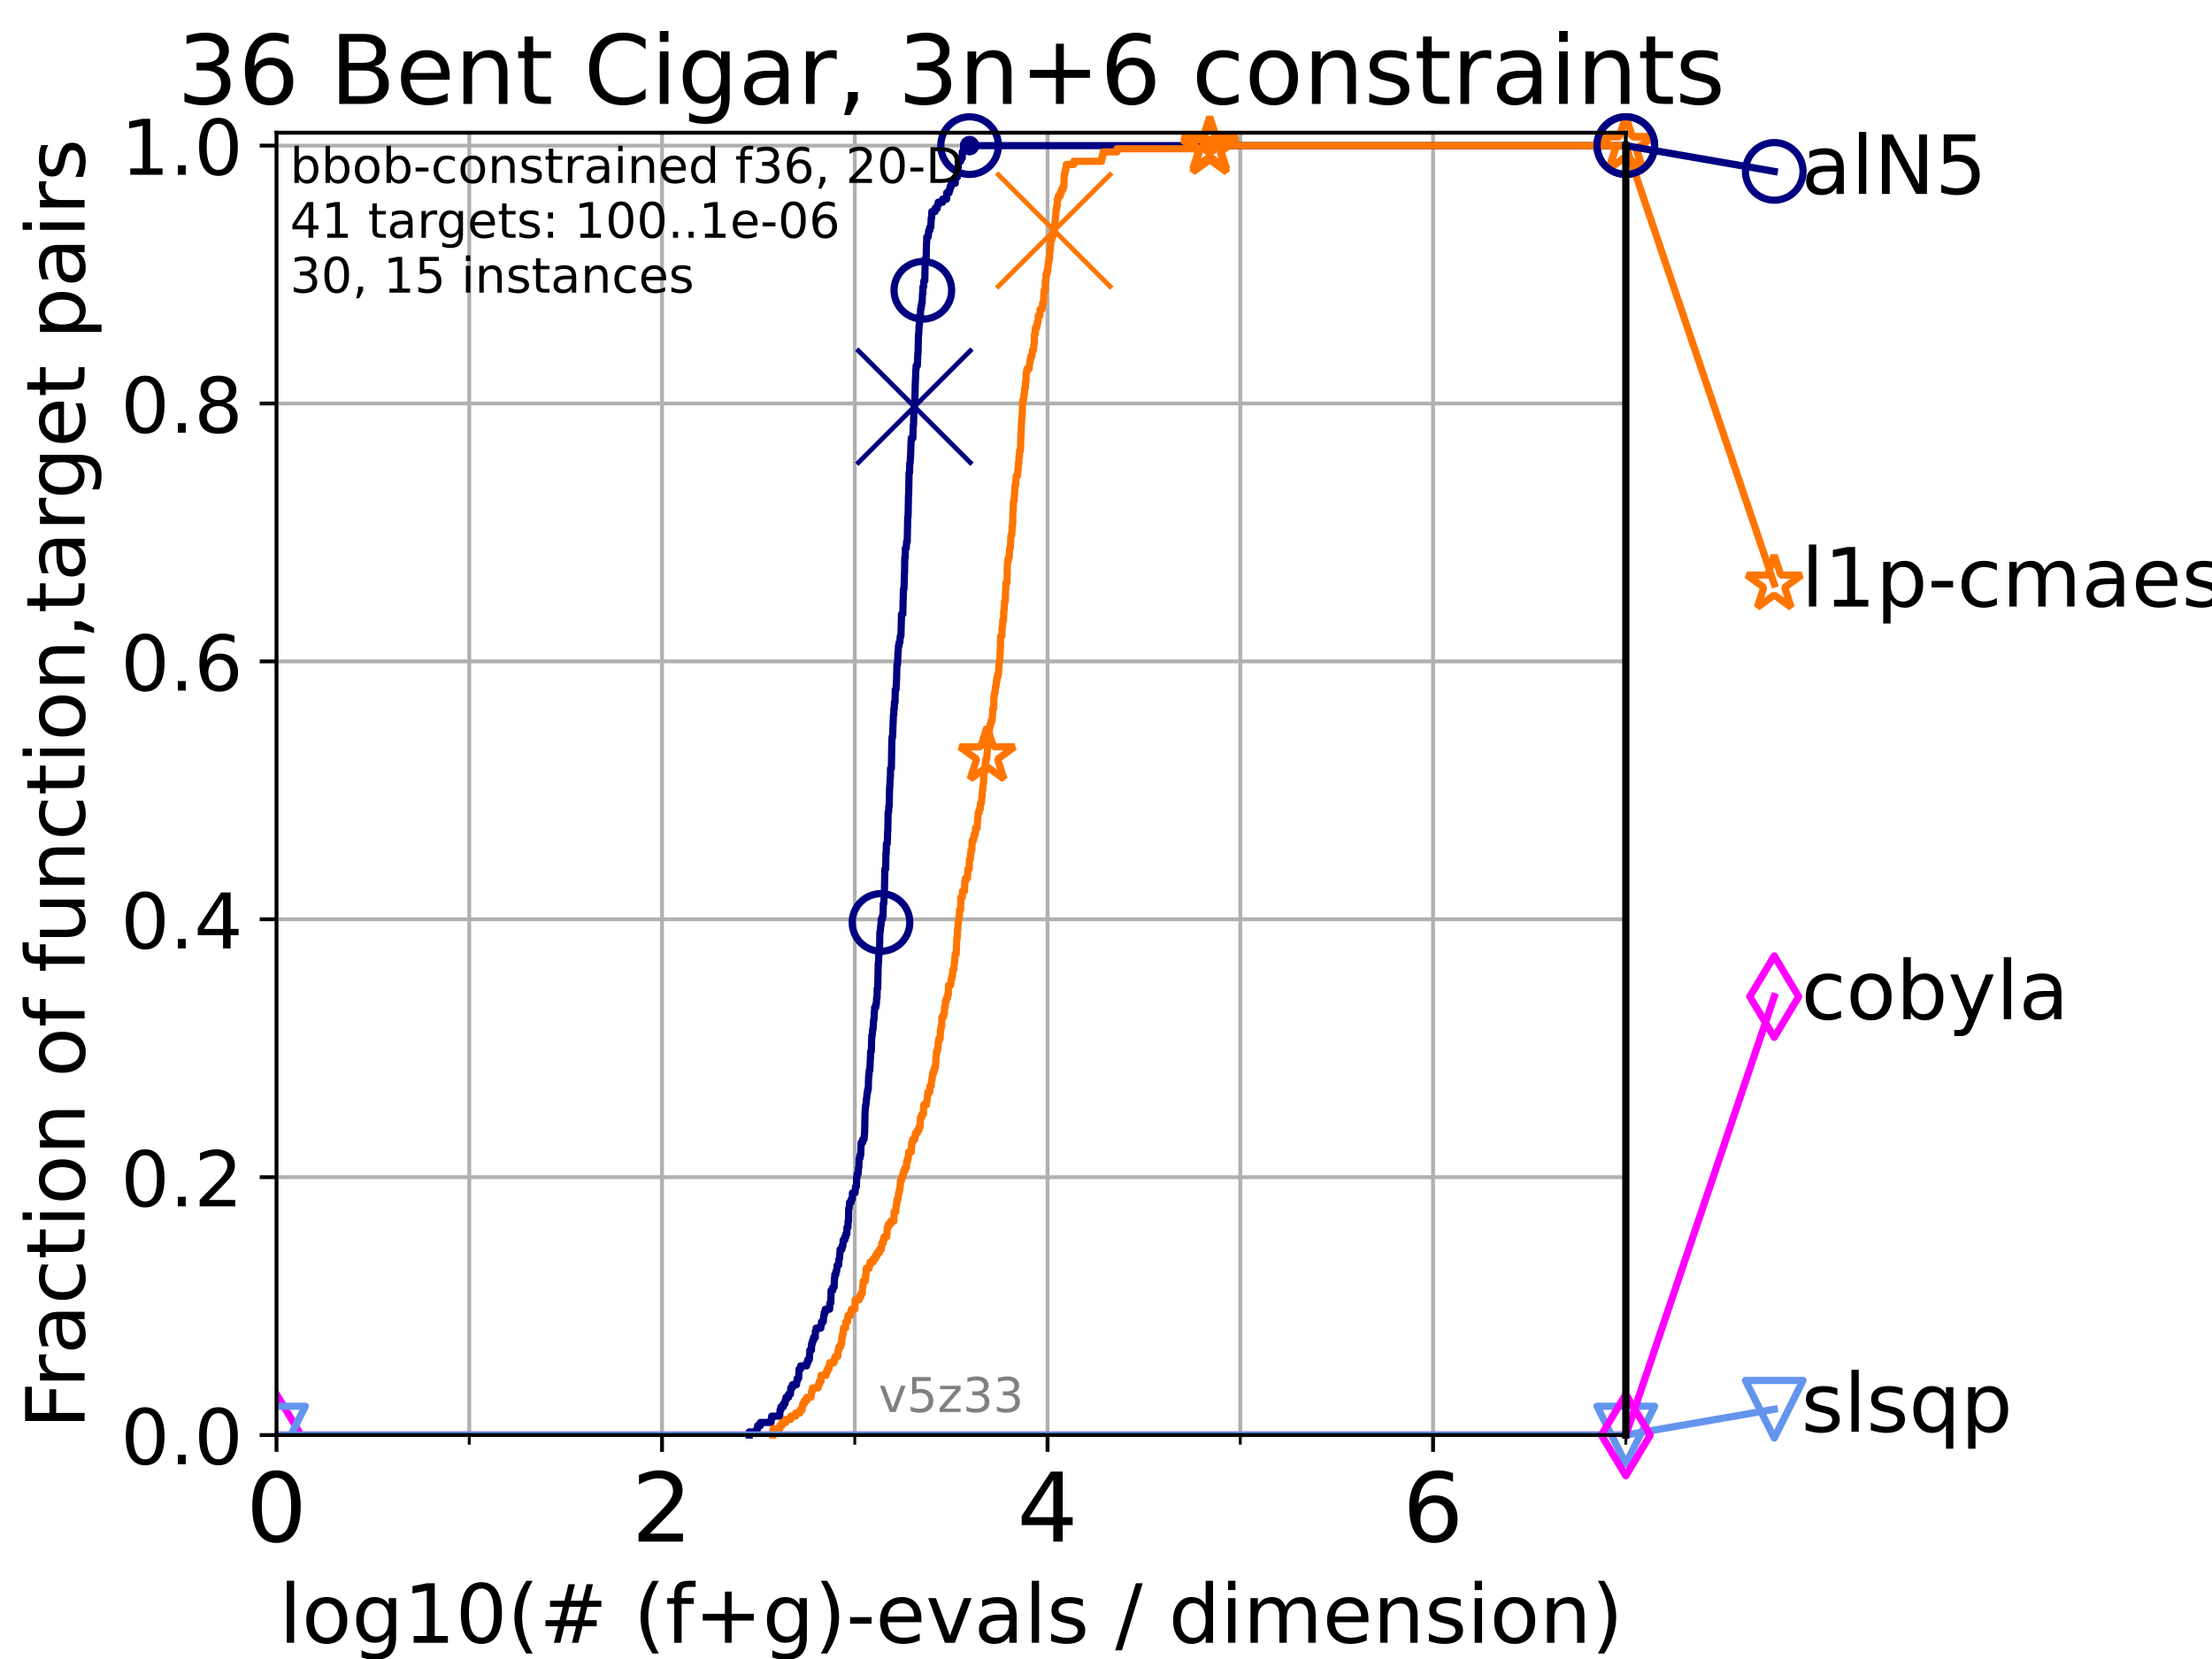 <?xml version="1.0" encoding="utf-8" standalone="no"?>
<!DOCTYPE svg PUBLIC "-//W3C//DTD SVG 1.1//EN"
  "http://www.w3.org/Graphics/SVG/1.1/DTD/svg11.dtd">
<!-- Created with matplotlib (https://matplotlib.org/) -->
<svg height="345.6pt" version="1.1" viewBox="0 0 460.8 345.6" width="460.8pt" xmlns="http://www.w3.org/2000/svg" xmlns:xlink="http://www.w3.org/1999/xlink">
 <defs>
  <style type="text/css">*{stroke-linecap:butt;stroke-linejoin:round;}</style>
 </defs>
 <g id="figure_1">
  <g id="patch_1">
   <path d="M 0 345.6 
L 460.8 345.6 
L 460.8 0 
L 0 0 
z
" style="fill:#ffffff;"/>
  </g>
  <g id="axes_1">
   <g id="patch_2">
    <path d="M 57.6 298.944 
L 338.688 298.944 
L 338.688 27.648 
L 57.6 27.648 
z
" style="fill:#ffffff;"/>
   </g>
   <g id="matplotlib.axis_1">
    <g id="xtick_1">
     <g id="line2d_1">
      <path clip-path="url(#pc881002dcc)" d="M 57.6 298.944 
L 57.6 27.648 
" style="fill:none;stroke:#b0b0b0;stroke-linecap:square;stroke-width:0.8;"/>
     </g>
     <g id="line2d_2">
      <defs>
       <path d="M 0 0 
L 0 3.5 
" id="m4ea275959a" style="stroke:#000000;stroke-width:0.8;"/>
      </defs>
      <g>
       <use style="stroke:#000000;stroke-width:0.8;" x="57.6" xlink:href="#m4ea275959a" y="298.944"/>
      </g>
     </g>
     <g id="text_1">
      <!-- 0 -->
      <g transform="translate(51.237 321.141)scale(0.2 -0.2)">
       <defs>
        <path d="M 31.781 66.406 
Q 24.172 66.406 20.328 58.906 
Q 16.5 51.422 16.5 36.375 
Q 16.5 21.391 20.328 13.891 
Q 24.172 6.391 31.781 6.391 
Q 39.453 6.391 43.281 13.891 
Q 47.125 21.391 47.125 36.375 
Q 47.125 51.422 43.281 58.906 
Q 39.453 66.406 31.781 66.406 
z
M 31.781 74.219 
Q 44.047 74.219 50.516 64.516 
Q 56.984 54.828 56.984 36.375 
Q 56.984 17.969 50.516 8.266 
Q 44.047 -1.422 31.781 -1.422 
Q 19.531 -1.422 13.062 8.266 
Q 6.594 17.969 6.594 36.375 
Q 6.594 54.828 13.062 64.516 
Q 19.531 74.219 31.781 74.219 
z
" id="DejaVuSans-48"/>
       </defs>
       <use xlink:href="#DejaVuSans-48"/>
      </g>
     </g>
    </g>
    <g id="xtick_2">
     <g id="line2d_3">
      <path clip-path="url(#pc881002dcc)" d="M 137.911 298.944 
L 137.911 27.648 
" style="fill:none;stroke:#b0b0b0;stroke-linecap:square;stroke-width:0.8;"/>
     </g>
     <g id="line2d_4">
      <g>
       <use style="stroke:#000000;stroke-width:0.8;" x="137.911" xlink:href="#m4ea275959a" y="298.944"/>
      </g>
     </g>
     <g id="text_2">
      <!-- 2 -->
      <g transform="translate(131.548 321.141)scale(0.2 -0.2)">
       <defs>
        <path d="M 19.188 8.297 
L 53.609 8.297 
L 53.609 0 
L 7.328 0 
L 7.328 8.297 
Q 12.938 14.109 22.625 23.891 
Q 32.328 33.688 34.812 36.531 
Q 39.547 41.844 41.422 45.531 
Q 43.312 49.219 43.312 52.781 
Q 43.312 58.594 39.234 62.25 
Q 35.156 65.922 28.609 65.922 
Q 23.969 65.922 18.812 64.312 
Q 13.672 62.703 7.812 59.422 
L 7.812 69.391 
Q 13.766 71.781 18.938 73 
Q 24.125 74.219 28.422 74.219 
Q 39.75 74.219 46.484 68.547 
Q 53.219 62.891 53.219 53.422 
Q 53.219 48.922 51.531 44.891 
Q 49.859 40.875 45.406 35.406 
Q 44.188 33.984 37.641 27.219 
Q 31.109 20.453 19.188 8.297 
z
" id="DejaVuSans-50"/>
       </defs>
       <use xlink:href="#DejaVuSans-50"/>
      </g>
     </g>
    </g>
    <g id="xtick_3">
     <g id="line2d_5">
      <path clip-path="url(#pc881002dcc)" d="M 218.222 298.944 
L 218.222 27.648 
" style="fill:none;stroke:#b0b0b0;stroke-linecap:square;stroke-width:0.8;"/>
     </g>
     <g id="line2d_6">
      <g>
       <use style="stroke:#000000;stroke-width:0.8;" x="218.222" xlink:href="#m4ea275959a" y="298.944"/>
      </g>
     </g>
     <g id="text_3">
      <!-- 4 -->
      <g transform="translate(211.859 321.141)scale(0.2 -0.2)">
       <defs>
        <path d="M 37.797 64.312 
L 12.891 25.391 
L 37.797 25.391 
z
M 35.203 72.906 
L 47.609 72.906 
L 47.609 25.391 
L 58.016 25.391 
L 58.016 17.188 
L 47.609 17.188 
L 47.609 0 
L 37.797 0 
L 37.797 17.188 
L 4.891 17.188 
L 4.891 26.703 
z
" id="DejaVuSans-52"/>
       </defs>
       <use xlink:href="#DejaVuSans-52"/>
      </g>
     </g>
    </g>
    <g id="xtick_4">
     <g id="line2d_7">
      <path clip-path="url(#pc881002dcc)" d="M 298.533 298.944 
L 298.533 27.648 
" style="fill:none;stroke:#b0b0b0;stroke-linecap:square;stroke-width:0.8;"/>
     </g>
     <g id="line2d_8">
      <g>
       <use style="stroke:#000000;stroke-width:0.8;" x="298.533" xlink:href="#m4ea275959a" y="298.944"/>
      </g>
     </g>
     <g id="text_4">
      <!-- 6 -->
      <g transform="translate(292.17 321.141)scale(0.2 -0.2)">
       <defs>
        <path d="M 33.016 40.375 
Q 26.375 40.375 22.484 35.828 
Q 18.609 31.297 18.609 23.391 
Q 18.609 15.531 22.484 10.953 
Q 26.375 6.391 33.016 6.391 
Q 39.656 6.391 43.531 10.953 
Q 47.406 15.531 47.406 23.391 
Q 47.406 31.297 43.531 35.828 
Q 39.656 40.375 33.016 40.375 
z
M 52.594 71.297 
L 52.594 62.312 
Q 48.875 64.062 45.094 64.984 
Q 41.312 65.922 37.594 65.922 
Q 27.828 65.922 22.672 59.328 
Q 17.531 52.734 16.797 39.406 
Q 19.672 43.656 24.016 45.922 
Q 28.375 48.188 33.594 48.188 
Q 44.578 48.188 50.953 41.516 
Q 57.328 34.859 57.328 23.391 
Q 57.328 12.156 50.688 5.359 
Q 44.047 -1.422 33.016 -1.422 
Q 20.359 -1.422 13.672 8.266 
Q 6.984 17.969 6.984 36.375 
Q 6.984 53.656 15.188 63.938 
Q 23.391 74.219 37.203 74.219 
Q 40.922 74.219 44.703 73.484 
Q 48.484 72.75 52.594 71.297 
z
" id="DejaVuSans-54"/>
       </defs>
       <use xlink:href="#DejaVuSans-54"/>
      </g>
     </g>
    </g>
    <g id="xtick_5">
     <g id="line2d_9">
      <path clip-path="url(#pc881002dcc)" d="M 97.755 298.944 
L 97.755 27.648 
" style="fill:none;stroke:#b0b0b0;stroke-linecap:square;stroke-width:0.8;"/>
     </g>
     <g id="line2d_10">
      <defs>
       <path d="M 0 0 
L 0 2 
" id="m3162e63025" style="stroke:#000000;stroke-width:0.6;"/>
      </defs>
      <g>
       <use style="stroke:#000000;stroke-width:0.6;" x="97.755" xlink:href="#m3162e63025" y="298.944"/>
      </g>
     </g>
    </g>
    <g id="xtick_6">
     <g id="line2d_11">
      <path clip-path="url(#pc881002dcc)" d="M 178.066 298.944 
L 178.066 27.648 
" style="fill:none;stroke:#b0b0b0;stroke-linecap:square;stroke-width:0.8;"/>
     </g>
     <g id="line2d_12">
      <g>
       <use style="stroke:#000000;stroke-width:0.6;" x="178.066" xlink:href="#m3162e63025" y="298.944"/>
      </g>
     </g>
    </g>
    <g id="xtick_7">
     <g id="line2d_13">
      <path clip-path="url(#pc881002dcc)" d="M 258.377 298.944 
L 258.377 27.648 
" style="fill:none;stroke:#b0b0b0;stroke-linecap:square;stroke-width:0.8;"/>
     </g>
     <g id="line2d_14">
      <g>
       <use style="stroke:#000000;stroke-width:0.6;" x="258.377" xlink:href="#m3162e63025" y="298.944"/>
      </g>
     </g>
    </g>
    <g id="xtick_8">
     <g id="line2d_15">
      <path clip-path="url(#pc881002dcc)" d="M 338.688 298.944 
L 338.688 27.648 
" style="fill:none;stroke:#b0b0b0;stroke-linecap:square;stroke-width:0.8;"/>
     </g>
     <g id="line2d_16">
      <g>
       <use style="stroke:#000000;stroke-width:0.6;" x="338.688" xlink:href="#m3162e63025" y="298.944"/>
      </g>
     </g>
    </g>
    <g id="text_5">
     <!-- log10(# (f+g)-evals / dimension) -->
     <g transform="translate(58.145 342.218)scale(0.17 -0.17)">
      <defs>
       <path d="M 9.422 75.984 
L 18.406 75.984 
L 18.406 0 
L 9.422 0 
z
" id="DejaVuSans-108"/>
       <path d="M 30.609 48.391 
Q 23.391 48.391 19.188 42.75 
Q 14.984 37.109 14.984 27.297 
Q 14.984 17.484 19.156 11.844 
Q 23.344 6.203 30.609 6.203 
Q 37.797 6.203 41.984 11.859 
Q 46.188 17.531 46.188 27.297 
Q 46.188 37.016 41.984 42.703 
Q 37.797 48.391 30.609 48.391 
z
M 30.609 56 
Q 42.328 56 49.016 48.375 
Q 55.719 40.766 55.719 27.297 
Q 55.719 13.875 49.016 6.219 
Q 42.328 -1.422 30.609 -1.422 
Q 18.844 -1.422 12.172 6.219 
Q 5.516 13.875 5.516 27.297 
Q 5.516 40.766 12.172 48.375 
Q 18.844 56 30.609 56 
z
" id="DejaVuSans-111"/>
       <path d="M 45.406 27.984 
Q 45.406 37.75 41.375 43.109 
Q 37.359 48.484 30.078 48.484 
Q 22.859 48.484 18.828 43.109 
Q 14.797 37.75 14.797 27.984 
Q 14.797 18.266 18.828 12.891 
Q 22.859 7.516 30.078 7.516 
Q 37.359 7.516 41.375 12.891 
Q 45.406 18.266 45.406 27.984 
z
M 54.391 6.781 
Q 54.391 -7.172 48.188 -13.984 
Q 42 -20.797 29.203 -20.797 
Q 24.469 -20.797 20.266 -20.094 
Q 16.062 -19.391 12.109 -17.922 
L 12.109 -9.188 
Q 16.062 -11.328 19.922 -12.344 
Q 23.781 -13.375 27.781 -13.375 
Q 36.625 -13.375 41.016 -8.766 
Q 45.406 -4.156 45.406 5.172 
L 45.406 9.625 
Q 42.625 4.781 38.281 2.391 
Q 33.938 0 27.875 0 
Q 17.828 0 11.672 7.656 
Q 5.516 15.328 5.516 27.984 
Q 5.516 40.672 11.672 48.328 
Q 17.828 56 27.875 56 
Q 33.938 56 38.281 53.609 
Q 42.625 51.219 45.406 46.391 
L 45.406 54.688 
L 54.391 54.688 
z
" id="DejaVuSans-103"/>
       <path d="M 12.406 8.297 
L 28.516 8.297 
L 28.516 63.922 
L 10.984 60.406 
L 10.984 69.391 
L 28.422 72.906 
L 38.281 72.906 
L 38.281 8.297 
L 54.391 8.297 
L 54.391 0 
L 12.406 0 
z
" id="DejaVuSans-49"/>
       <path d="M 31 75.875 
Q 24.469 64.656 21.281 53.656 
Q 18.109 42.672 18.109 31.391 
Q 18.109 20.125 21.312 9.062 
Q 24.516 -2 31 -13.188 
L 23.188 -13.188 
Q 15.875 -1.703 12.234 9.375 
Q 8.594 20.453 8.594 31.391 
Q 8.594 42.281 12.203 53.312 
Q 15.828 64.359 23.188 75.875 
z
" id="DejaVuSans-40"/>
       <path d="M 51.125 44 
L 36.922 44 
L 32.812 27.688 
L 47.125 27.688 
z
M 43.797 71.781 
L 38.719 51.516 
L 52.984 51.516 
L 58.109 71.781 
L 65.922 71.781 
L 60.891 51.516 
L 76.125 51.516 
L 76.125 44 
L 58.984 44 
L 54.984 27.688 
L 70.516 27.688 
L 70.516 20.219 
L 53.078 20.219 
L 48 0 
L 40.188 0 
L 45.219 20.219 
L 30.906 20.219 
L 25.875 0 
L 18.016 0 
L 23.094 20.219 
L 7.719 20.219 
L 7.719 27.688 
L 24.906 27.688 
L 29 44 
L 13.281 44 
L 13.281 51.516 
L 30.906 51.516 
L 35.891 71.781 
z
" id="DejaVuSans-35"/>
       <path id="DejaVuSans-32"/>
       <path d="M 37.109 75.984 
L 37.109 68.5 
L 28.516 68.5 
Q 23.688 68.5 21.797 66.547 
Q 19.922 64.594 19.922 59.516 
L 19.922 54.688 
L 34.719 54.688 
L 34.719 47.703 
L 19.922 47.703 
L 19.922 0 
L 10.891 0 
L 10.891 47.703 
L 2.297 47.703 
L 2.297 54.688 
L 10.891 54.688 
L 10.891 58.5 
Q 10.891 67.625 15.141 71.797 
Q 19.391 75.984 28.609 75.984 
z
" id="DejaVuSans-102"/>
       <path d="M 46 62.703 
L 46 35.5 
L 73.188 35.5 
L 73.188 27.203 
L 46 27.203 
L 46 0 
L 37.797 0 
L 37.797 27.203 
L 10.594 27.203 
L 10.594 35.5 
L 37.797 35.5 
L 37.797 62.703 
z
" id="DejaVuSans-43"/>
       <path d="M 8.016 75.875 
L 15.828 75.875 
Q 23.141 64.359 26.781 53.312 
Q 30.422 42.281 30.422 31.391 
Q 30.422 20.453 26.781 9.375 
Q 23.141 -1.703 15.828 -13.188 
L 8.016 -13.188 
Q 14.5 -2 17.703 9.062 
Q 20.906 20.125 20.906 31.391 
Q 20.906 42.672 17.703 53.656 
Q 14.5 64.656 8.016 75.875 
z
" id="DejaVuSans-41"/>
       <path d="M 4.891 31.391 
L 31.203 31.391 
L 31.203 23.391 
L 4.891 23.391 
z
" id="DejaVuSans-45"/>
       <path d="M 56.203 29.594 
L 56.203 25.203 
L 14.891 25.203 
Q 15.484 15.922 20.484 11.062 
Q 25.484 6.203 34.422 6.203 
Q 39.594 6.203 44.453 7.469 
Q 49.312 8.734 54.109 11.281 
L 54.109 2.781 
Q 49.266 0.734 44.188 -0.344 
Q 39.109 -1.422 33.891 -1.422 
Q 20.797 -1.422 13.156 6.188 
Q 5.516 13.812 5.516 26.812 
Q 5.516 40.234 12.766 48.109 
Q 20.016 56 32.328 56 
Q 43.359 56 49.781 48.891 
Q 56.203 41.797 56.203 29.594 
z
M 47.219 32.234 
Q 47.125 39.594 43.094 43.984 
Q 39.062 48.391 32.422 48.391 
Q 24.906 48.391 20.391 44.141 
Q 15.875 39.891 15.188 32.172 
z
" id="DejaVuSans-101"/>
       <path d="M 2.984 54.688 
L 12.5 54.688 
L 29.594 8.797 
L 46.688 54.688 
L 56.203 54.688 
L 35.688 0 
L 23.484 0 
z
" id="DejaVuSans-118"/>
       <path d="M 34.281 27.484 
Q 23.391 27.484 19.188 25 
Q 14.984 22.516 14.984 16.5 
Q 14.984 11.719 18.141 8.906 
Q 21.297 6.109 26.703 6.109 
Q 34.188 6.109 38.703 11.406 
Q 43.219 16.703 43.219 25.484 
L 43.219 27.484 
z
M 52.203 31.203 
L 52.203 0 
L 43.219 0 
L 43.219 8.297 
Q 40.141 3.328 35.547 0.953 
Q 30.953 -1.422 24.312 -1.422 
Q 15.922 -1.422 10.953 3.297 
Q 6 8.016 6 15.922 
Q 6 25.141 12.172 29.828 
Q 18.359 34.516 30.609 34.516 
L 43.219 34.516 
L 43.219 35.406 
Q 43.219 41.609 39.141 45 
Q 35.062 48.391 27.688 48.391 
Q 23 48.391 18.547 47.266 
Q 14.109 46.141 10.016 43.891 
L 10.016 52.203 
Q 14.938 54.109 19.578 55.047 
Q 24.219 56 28.609 56 
Q 40.484 56 46.344 49.844 
Q 52.203 43.703 52.203 31.203 
z
" id="DejaVuSans-97"/>
       <path d="M 44.281 53.078 
L 44.281 44.578 
Q 40.484 46.531 36.375 47.5 
Q 32.281 48.484 27.875 48.484 
Q 21.188 48.484 17.844 46.438 
Q 14.5 44.391 14.5 40.281 
Q 14.5 37.156 16.891 35.375 
Q 19.281 33.594 26.516 31.984 
L 29.594 31.297 
Q 39.156 29.25 43.188 25.516 
Q 47.219 21.781 47.219 15.094 
Q 47.219 7.469 41.188 3.016 
Q 35.156 -1.422 24.609 -1.422 
Q 20.219 -1.422 15.453 -0.562 
Q 10.688 0.297 5.422 2 
L 5.422 11.281 
Q 10.406 8.688 15.234 7.391 
Q 20.062 6.109 24.812 6.109 
Q 31.156 6.109 34.562 8.281 
Q 37.984 10.453 37.984 14.406 
Q 37.984 18.062 35.516 20.016 
Q 33.062 21.969 24.703 23.781 
L 21.578 24.516 
Q 13.234 26.266 9.516 29.906 
Q 5.812 33.547 5.812 39.891 
Q 5.812 47.609 11.281 51.797 
Q 16.75 56 26.812 56 
Q 31.781 56 36.172 55.266 
Q 40.578 54.547 44.281 53.078 
z
" id="DejaVuSans-115"/>
       <path d="M 25.391 72.906 
L 33.688 72.906 
L 8.297 -9.281 
L 0 -9.281 
z
" id="DejaVuSans-47"/>
       <path d="M 45.406 46.391 
L 45.406 75.984 
L 54.391 75.984 
L 54.391 0 
L 45.406 0 
L 45.406 8.203 
Q 42.578 3.328 38.25 0.953 
Q 33.938 -1.422 27.875 -1.422 
Q 17.969 -1.422 11.734 6.484 
Q 5.516 14.406 5.516 27.297 
Q 5.516 40.188 11.734 48.094 
Q 17.969 56 27.875 56 
Q 33.938 56 38.25 53.625 
Q 42.578 51.266 45.406 46.391 
z
M 14.797 27.297 
Q 14.797 17.391 18.875 11.75 
Q 22.953 6.109 30.078 6.109 
Q 37.203 6.109 41.297 11.75 
Q 45.406 17.391 45.406 27.297 
Q 45.406 37.203 41.297 42.844 
Q 37.203 48.484 30.078 48.484 
Q 22.953 48.484 18.875 42.844 
Q 14.797 37.203 14.797 27.297 
z
" id="DejaVuSans-100"/>
       <path d="M 9.422 54.688 
L 18.406 54.688 
L 18.406 0 
L 9.422 0 
z
M 9.422 75.984 
L 18.406 75.984 
L 18.406 64.594 
L 9.422 64.594 
z
" id="DejaVuSans-105"/>
       <path d="M 52 44.188 
Q 55.375 50.25 60.062 53.125 
Q 64.75 56 71.094 56 
Q 79.641 56 84.281 50.016 
Q 88.922 44.047 88.922 33.016 
L 88.922 0 
L 79.891 0 
L 79.891 32.719 
Q 79.891 40.578 77.094 44.375 
Q 74.312 48.188 68.609 48.188 
Q 61.625 48.188 57.562 43.547 
Q 53.516 38.922 53.516 30.906 
L 53.516 0 
L 44.484 0 
L 44.484 32.719 
Q 44.484 40.625 41.703 44.406 
Q 38.922 48.188 33.109 48.188 
Q 26.219 48.188 22.156 43.531 
Q 18.109 38.875 18.109 30.906 
L 18.109 0 
L 9.078 0 
L 9.078 54.688 
L 18.109 54.688 
L 18.109 46.188 
Q 21.188 51.219 25.484 53.609 
Q 29.781 56 35.688 56 
Q 41.656 56 45.828 52.969 
Q 50 49.953 52 44.188 
z
" id="DejaVuSans-109"/>
       <path d="M 54.891 33.016 
L 54.891 0 
L 45.906 0 
L 45.906 32.719 
Q 45.906 40.484 42.875 44.328 
Q 39.844 48.188 33.797 48.188 
Q 26.516 48.188 22.312 43.547 
Q 18.109 38.922 18.109 30.906 
L 18.109 0 
L 9.078 0 
L 9.078 54.688 
L 18.109 54.688 
L 18.109 46.188 
Q 21.344 51.125 25.703 53.562 
Q 30.078 56 35.797 56 
Q 45.219 56 50.047 50.172 
Q 54.891 44.344 54.891 33.016 
z
" id="DejaVuSans-110"/>
      </defs>
      <use xlink:href="#DejaVuSans-108"/>
      <use x="27.783" xlink:href="#DejaVuSans-111"/>
      <use x="88.965" xlink:href="#DejaVuSans-103"/>
      <use x="152.441" xlink:href="#DejaVuSans-49"/>
      <use x="216.064" xlink:href="#DejaVuSans-48"/>
      <use x="279.688" xlink:href="#DejaVuSans-40"/>
      <use x="318.701" xlink:href="#DejaVuSans-35"/>
      <use x="402.49" xlink:href="#DejaVuSans-32"/>
      <use x="434.277" xlink:href="#DejaVuSans-40"/>
      <use x="473.291" xlink:href="#DejaVuSans-102"/>
      <use x="508.496" xlink:href="#DejaVuSans-43"/>
      <use x="592.285" xlink:href="#DejaVuSans-103"/>
      <use x="655.762" xlink:href="#DejaVuSans-41"/>
      <use x="694.775" xlink:href="#DejaVuSans-45"/>
      <use x="730.859" xlink:href="#DejaVuSans-101"/>
      <use x="792.383" xlink:href="#DejaVuSans-118"/>
      <use x="851.562" xlink:href="#DejaVuSans-97"/>
      <use x="912.842" xlink:href="#DejaVuSans-108"/>
      <use x="940.625" xlink:href="#DejaVuSans-115"/>
      <use x="992.725" xlink:href="#DejaVuSans-32"/>
      <use x="1024.512" xlink:href="#DejaVuSans-47"/>
      <use x="1058.203" xlink:href="#DejaVuSans-32"/>
      <use x="1089.99" xlink:href="#DejaVuSans-100"/>
      <use x="1153.467" xlink:href="#DejaVuSans-105"/>
      <use x="1181.25" xlink:href="#DejaVuSans-109"/>
      <use x="1278.662" xlink:href="#DejaVuSans-101"/>
      <use x="1340.186" xlink:href="#DejaVuSans-110"/>
      <use x="1403.564" xlink:href="#DejaVuSans-115"/>
      <use x="1455.664" xlink:href="#DejaVuSans-105"/>
      <use x="1483.447" xlink:href="#DejaVuSans-111"/>
      <use x="1544.629" xlink:href="#DejaVuSans-110"/>
      <use x="1608.008" xlink:href="#DejaVuSans-41"/>
     </g>
    </g>
   </g>
   <g id="matplotlib.axis_2">
    <g id="ytick_1">
     <g id="line2d_17">
      <path clip-path="url(#pc881002dcc)" d="M 57.6 298.944 
L 338.688 298.944 
" style="fill:none;stroke:#b0b0b0;stroke-linecap:square;stroke-width:0.8;"/>
     </g>
     <g id="line2d_18">
      <defs>
       <path d="M 0 0 
L -3.5 0 
" id="m74f466b233" style="stroke:#000000;stroke-width:0.8;"/>
      </defs>
      <g>
       <use style="stroke:#000000;stroke-width:0.8;" x="57.6" xlink:href="#m74f466b233" y="298.944"/>
      </g>
     </g>
     <g id="text_6">
      <!-- 0.0 -->
      <g transform="translate(25.155 305.023)scale(0.16 -0.16)">
       <defs>
        <path d="M 10.688 12.406 
L 21 12.406 
L 21 0 
L 10.688 0 
z
" id="DejaVuSans-46"/>
       </defs>
       <use xlink:href="#DejaVuSans-48"/>
       <use x="63.623" xlink:href="#DejaVuSans-46"/>
       <use x="95.41" xlink:href="#DejaVuSans-48"/>
      </g>
     </g>
    </g>
    <g id="ytick_2">
     <g id="line2d_19">
      <path clip-path="url(#pc881002dcc)" d="M 57.6 245.222 
L 338.688 245.222 
" style="fill:none;stroke:#b0b0b0;stroke-linecap:square;stroke-width:0.8;"/>
     </g>
     <g id="line2d_20">
      <g>
       <use style="stroke:#000000;stroke-width:0.8;" x="57.6" xlink:href="#m74f466b233" y="245.222"/>
      </g>
     </g>
     <g id="text_7">
      <!-- 0.2 -->
      <g transform="translate(25.155 251.301)scale(0.16 -0.16)">
       <use xlink:href="#DejaVuSans-48"/>
       <use x="63.623" xlink:href="#DejaVuSans-46"/>
       <use x="95.41" xlink:href="#DejaVuSans-50"/>
      </g>
     </g>
    </g>
    <g id="ytick_3">
     <g id="line2d_21">
      <path clip-path="url(#pc881002dcc)" d="M 57.6 191.5 
L 338.688 191.5 
" style="fill:none;stroke:#b0b0b0;stroke-linecap:square;stroke-width:0.8;"/>
     </g>
     <g id="line2d_22">
      <g>
       <use style="stroke:#000000;stroke-width:0.8;" x="57.6" xlink:href="#m74f466b233" y="191.5"/>
      </g>
     </g>
     <g id="text_8">
      <!-- 0.4 -->
      <g transform="translate(25.155 197.579)scale(0.16 -0.16)">
       <use xlink:href="#DejaVuSans-48"/>
       <use x="63.623" xlink:href="#DejaVuSans-46"/>
       <use x="95.41" xlink:href="#DejaVuSans-52"/>
      </g>
     </g>
    </g>
    <g id="ytick_4">
     <g id="line2d_23">
      <path clip-path="url(#pc881002dcc)" d="M 57.6 137.778 
L 338.688 137.778 
" style="fill:none;stroke:#b0b0b0;stroke-linecap:square;stroke-width:0.8;"/>
     </g>
     <g id="line2d_24">
      <g>
       <use style="stroke:#000000;stroke-width:0.8;" x="57.6" xlink:href="#m74f466b233" y="137.778"/>
      </g>
     </g>
     <g id="text_9">
      <!-- 0.6 -->
      <g transform="translate(25.155 143.857)scale(0.16 -0.16)">
       <use xlink:href="#DejaVuSans-48"/>
       <use x="63.623" xlink:href="#DejaVuSans-46"/>
       <use x="95.41" xlink:href="#DejaVuSans-54"/>
      </g>
     </g>
    </g>
    <g id="ytick_5">
     <g id="line2d_25">
      <path clip-path="url(#pc881002dcc)" d="M 57.6 84.056 
L 338.688 84.056 
" style="fill:none;stroke:#b0b0b0;stroke-linecap:square;stroke-width:0.8;"/>
     </g>
     <g id="line2d_26">
      <g>
       <use style="stroke:#000000;stroke-width:0.8;" x="57.6" xlink:href="#m74f466b233" y="84.056"/>
      </g>
     </g>
     <g id="text_10">
      <!-- 0.8 -->
      <g transform="translate(25.155 90.135)scale(0.16 -0.16)">
       <defs>
        <path d="M 31.781 34.625 
Q 24.75 34.625 20.719 30.859 
Q 16.703 27.094 16.703 20.516 
Q 16.703 13.922 20.719 10.156 
Q 24.75 6.391 31.781 6.391 
Q 38.812 6.391 42.859 10.172 
Q 46.922 13.969 46.922 20.516 
Q 46.922 27.094 42.891 30.859 
Q 38.875 34.625 31.781 34.625 
z
M 21.922 38.812 
Q 15.578 40.375 12.031 44.719 
Q 8.5 49.078 8.5 55.328 
Q 8.5 64.062 14.719 69.141 
Q 20.953 74.219 31.781 74.219 
Q 42.672 74.219 48.875 69.141 
Q 55.078 64.062 55.078 55.328 
Q 55.078 49.078 51.531 44.719 
Q 48 40.375 41.703 38.812 
Q 48.828 37.156 52.797 32.312 
Q 56.781 27.484 56.781 20.516 
Q 56.781 9.906 50.312 4.234 
Q 43.844 -1.422 31.781 -1.422 
Q 19.734 -1.422 13.25 4.234 
Q 6.781 9.906 6.781 20.516 
Q 6.781 27.484 10.781 32.312 
Q 14.797 37.156 21.922 38.812 
z
M 18.312 54.391 
Q 18.312 48.734 21.844 45.562 
Q 25.391 42.391 31.781 42.391 
Q 38.141 42.391 41.719 45.562 
Q 45.312 48.734 45.312 54.391 
Q 45.312 60.062 41.719 63.234 
Q 38.141 66.406 31.781 66.406 
Q 25.391 66.406 21.844 63.234 
Q 18.312 60.062 18.312 54.391 
z
" id="DejaVuSans-56"/>
       </defs>
       <use xlink:href="#DejaVuSans-48"/>
       <use x="63.623" xlink:href="#DejaVuSans-46"/>
       <use x="95.41" xlink:href="#DejaVuSans-56"/>
      </g>
     </g>
    </g>
    <g id="ytick_6">
     <g id="line2d_27">
      <path clip-path="url(#pc881002dcc)" d="M 57.6 30.334 
L 338.688 30.334 
" style="fill:none;stroke:#b0b0b0;stroke-linecap:square;stroke-width:0.8;"/>
     </g>
     <g id="line2d_28">
      <g>
       <use style="stroke:#000000;stroke-width:0.8;" x="57.6" xlink:href="#m74f466b233" y="30.334"/>
      </g>
     </g>
     <g id="text_11">
      <!-- 1.0 -->
      <g transform="translate(25.155 36.413)scale(0.16 -0.16)">
       <use xlink:href="#DejaVuSans-49"/>
       <use x="63.623" xlink:href="#DejaVuSans-46"/>
       <use x="95.41" xlink:href="#DejaVuSans-48"/>
      </g>
     </g>
    </g>
    <g id="text_12">
     <!-- Fraction of function,target pairs -->
     <g transform="translate(17.62 297.681)rotate(-90)scale(0.17 -0.17)">
      <defs>
       <path d="M 9.812 72.906 
L 51.703 72.906 
L 51.703 64.594 
L 19.672 64.594 
L 19.672 43.109 
L 48.578 43.109 
L 48.578 34.812 
L 19.672 34.812 
L 19.672 0 
L 9.812 0 
z
" id="DejaVuSans-70"/>
       <path d="M 41.109 46.297 
Q 39.594 47.172 37.812 47.578 
Q 36.031 48 33.891 48 
Q 26.266 48 22.188 43.047 
Q 18.109 38.094 18.109 28.812 
L 18.109 0 
L 9.078 0 
L 9.078 54.688 
L 18.109 54.688 
L 18.109 46.188 
Q 20.953 51.172 25.484 53.578 
Q 30.031 56 36.531 56 
Q 37.453 56 38.578 55.875 
Q 39.703 55.766 41.062 55.516 
z
" id="DejaVuSans-114"/>
       <path d="M 48.781 52.594 
L 48.781 44.188 
Q 44.969 46.297 41.141 47.344 
Q 37.312 48.391 33.406 48.391 
Q 24.656 48.391 19.812 42.844 
Q 14.984 37.312 14.984 27.297 
Q 14.984 17.281 19.812 11.734 
Q 24.656 6.203 33.406 6.203 
Q 37.312 6.203 41.141 7.25 
Q 44.969 8.297 48.781 10.406 
L 48.781 2.094 
Q 45.016 0.344 40.984 -0.531 
Q 36.969 -1.422 32.422 -1.422 
Q 20.062 -1.422 12.781 6.344 
Q 5.516 14.109 5.516 27.297 
Q 5.516 40.672 12.859 48.328 
Q 20.219 56 33.016 56 
Q 37.156 56 41.109 55.141 
Q 45.062 54.297 48.781 52.594 
z
" id="DejaVuSans-99"/>
       <path d="M 18.312 70.219 
L 18.312 54.688 
L 36.812 54.688 
L 36.812 47.703 
L 18.312 47.703 
L 18.312 18.016 
Q 18.312 11.328 20.141 9.422 
Q 21.969 7.516 27.594 7.516 
L 36.812 7.516 
L 36.812 0 
L 27.594 0 
Q 17.188 0 13.234 3.875 
Q 9.281 7.766 9.281 18.016 
L 9.281 47.703 
L 2.688 47.703 
L 2.688 54.688 
L 9.281 54.688 
L 9.281 70.219 
z
" id="DejaVuSans-116"/>
       <path d="M 8.5 21.578 
L 8.5 54.688 
L 17.484 54.688 
L 17.484 21.922 
Q 17.484 14.156 20.5 10.266 
Q 23.531 6.391 29.594 6.391 
Q 36.859 6.391 41.078 11.031 
Q 45.312 15.672 45.312 23.688 
L 45.312 54.688 
L 54.297 54.688 
L 54.297 0 
L 45.312 0 
L 45.312 8.406 
Q 42.047 3.422 37.719 1 
Q 33.406 -1.422 27.688 -1.422 
Q 18.266 -1.422 13.375 4.438 
Q 8.5 10.297 8.5 21.578 
z
M 31.109 56 
z
" id="DejaVuSans-117"/>
       <path d="M 11.719 12.406 
L 22.016 12.406 
L 22.016 4 
L 14.016 -11.625 
L 7.719 -11.625 
L 11.719 4 
z
" id="DejaVuSans-44"/>
       <path d="M 18.109 8.203 
L 18.109 -20.797 
L 9.078 -20.797 
L 9.078 54.688 
L 18.109 54.688 
L 18.109 46.391 
Q 20.953 51.266 25.266 53.625 
Q 29.594 56 35.594 56 
Q 45.562 56 51.781 48.094 
Q 58.016 40.188 58.016 27.297 
Q 58.016 14.406 51.781 6.484 
Q 45.562 -1.422 35.594 -1.422 
Q 29.594 -1.422 25.266 0.953 
Q 20.953 3.328 18.109 8.203 
z
M 48.688 27.297 
Q 48.688 37.203 44.609 42.844 
Q 40.531 48.484 33.406 48.484 
Q 26.266 48.484 22.188 42.844 
Q 18.109 37.203 18.109 27.297 
Q 18.109 17.391 22.188 11.75 
Q 26.266 6.109 33.406 6.109 
Q 40.531 6.109 44.609 11.75 
Q 48.688 17.391 48.688 27.297 
z
" id="DejaVuSans-112"/>
      </defs>
      <use xlink:href="#DejaVuSans-70"/>
      <use x="50.27" xlink:href="#DejaVuSans-114"/>
      <use x="91.383" xlink:href="#DejaVuSans-97"/>
      <use x="152.662" xlink:href="#DejaVuSans-99"/>
      <use x="207.643" xlink:href="#DejaVuSans-116"/>
      <use x="246.852" xlink:href="#DejaVuSans-105"/>
      <use x="274.635" xlink:href="#DejaVuSans-111"/>
      <use x="335.816" xlink:href="#DejaVuSans-110"/>
      <use x="399.195" xlink:href="#DejaVuSans-32"/>
      <use x="430.982" xlink:href="#DejaVuSans-111"/>
      <use x="492.164" xlink:href="#DejaVuSans-102"/>
      <use x="527.369" xlink:href="#DejaVuSans-32"/>
      <use x="559.156" xlink:href="#DejaVuSans-102"/>
      <use x="594.361" xlink:href="#DejaVuSans-117"/>
      <use x="657.74" xlink:href="#DejaVuSans-110"/>
      <use x="721.119" xlink:href="#DejaVuSans-99"/>
      <use x="776.1" xlink:href="#DejaVuSans-116"/>
      <use x="815.309" xlink:href="#DejaVuSans-105"/>
      <use x="843.092" xlink:href="#DejaVuSans-111"/>
      <use x="904.273" xlink:href="#DejaVuSans-110"/>
      <use x="967.652" xlink:href="#DejaVuSans-44"/>
      <use x="999.439" xlink:href="#DejaVuSans-116"/>
      <use x="1038.648" xlink:href="#DejaVuSans-97"/>
      <use x="1099.928" xlink:href="#DejaVuSans-114"/>
      <use x="1139.291" xlink:href="#DejaVuSans-103"/>
      <use x="1202.768" xlink:href="#DejaVuSans-101"/>
      <use x="1264.291" xlink:href="#DejaVuSans-116"/>
      <use x="1303.5" xlink:href="#DejaVuSans-32"/>
      <use x="1335.287" xlink:href="#DejaVuSans-112"/>
      <use x="1398.764" xlink:href="#DejaVuSans-97"/>
      <use x="1460.043" xlink:href="#DejaVuSans-105"/>
      <use x="1487.826" xlink:href="#DejaVuSans-114"/>
      <use x="1528.939" xlink:href="#DejaVuSans-115"/>
     </g>
    </g>
   </g>
   <g id="line2d_29">
    <defs>
     <path d="M 0 1.5 
C 0.398 1.5 0.779 1.342 1.061 1.061 
C 1.342 0.779 1.5 0.398 1.5 0 
C 1.5 -0.398 1.342 -0.779 1.061 -1.061 
C 0.779 -1.342 0.398 -1.5 0 -1.5 
C -0.398 -1.5 -0.779 -1.342 -1.061 -1.061 
C -1.342 -0.779 -1.5 -0.398 -1.5 0 
C -1.5 0.398 -1.342 0.779 -1.061 1.061 
C -0.779 1.342 -0.398 1.5 0 1.5 
z
" id="m5578701d04" style="stroke:#000080;"/>
    </defs>
    <g>
     <use style="fill:#000080;stroke:#000080;" x="201.982" xlink:href="#m5578701d04" y="30.334"/>
     <use style="fill:#000080;stroke:#000080;" x="201.982" xlink:href="#m5578701d04" y="30.334"/>
    </g>
   </g>
   <g id="line2d_30">
    <path d="M 156.083 298.944 
L 156.083 298.289 
L 157.659 298.289 
L 157.659 297.634 
L 157.832 297.634 
L 157.832 296.979 
L 158.396 296.979 
L 158.396 296.323 
L 160.628 296.323 
L 160.628 295.668 
L 160.755 295.668 
L 160.755 295.013 
L 162.436 295.013 
L 162.5 293.703 
L 162.683 293.703 
L 162.683 293.048 
L 163.201 293.048 
L 163.201 292.393 
L 163.554 292.393 
L 163.554 291.737 
L 163.725 291.737 
L 163.725 291.082 
L 164.284 291.082 
L 164.284 290.427 
L 164.656 290.427 
L 164.728 289.117 
L 165.076 289.117 
L 165.076 288.462 
L 165.936 288.462 
L 165.936 287.807 
L 166.058 287.807 
L 166.058 287.151 
L 166.368 287.151 
L 166.463 285.186 
L 166.793 285.186 
L 166.793 284.531 
L 168.039 284.531 
L 168.039 283.876 
L 168.285 283.876 
L 168.285 283.22 
L 168.6 283.22 
L 168.701 281.255 
L 169.044 281.255 
L 169.062 279.945 
L 169.251 279.945 
L 169.251 279.29 
L 169.46 279.29 
L 169.46 278.634 
L 169.842 278.634 
L 169.842 277.324 
L 170.014 277.324 
L 170.014 276.669 
L 170.996 276.669 
L 170.996 276.014 
L 171.121 276.014 
L 171.121 275.359 
L 171.499 275.359 
L 171.595 274.048 
L 171.696 274.048 
L 171.696 273.393 
L 171.918 273.393 
L 171.918 272.738 
L 172.829 272.738 
L 172.888 271.428 
L 173.082 271.428 
L 173.124 268.807 
L 173.479 268.807 
L 173.479 268.152 
L 173.762 268.152 
L 173.838 266.187 
L 173.9 266.187 
L 173.9 265.532 
L 174.118 265.532 
L 174.118 264.876 
L 174.283 264.876 
L 174.387 263.566 
L 174.707 263.566 
L 174.777 262.256 
L 174.88 262.256 
L 174.967 260.946 
L 175.001 260.946 
L 175.001 260.29 
L 175.377 260.29 
L 175.377 259.635 
L 175.567 259.635 
L 175.648 258.325 
L 175.985 258.325 
L 175.985 257.67 
L 176.215 257.67 
L 176.215 257.015 
L 176.422 257.015 
L 176.422 255.704 
L 176.644 255.704 
L 176.667 254.394 
L 176.761 254.394 
L 176.797 251.773 
L 176.885 251.773 
L 176.976 250.463 
L 177.32 250.463 
L 177.32 249.808 
L 177.558 249.808 
L 177.578 248.498 
L 178.122 248.498 
L 178.223 247.187 
L 178.408 247.187 
L 178.451 245.222 
L 178.558 245.222 
L 178.558 244.567 
L 178.75 244.567 
L 178.841 243.257 
L 178.907 243.257 
L 178.967 241.291 
L 179.16 241.291 
L 179.16 240.636 
L 179.308 240.636 
L 179.392 238.015 
L 179.711 238.015 
L 179.711 237.36 
L 179.996 237.36 
L 180.089 236.05 
L 180.116 236.05 
L 180.208 231.464 
L 180.233 231.464 
L 180.33 230.154 
L 180.402 230.154 
L 180.493 228.843 
L 180.551 228.843 
L 180.647 227.533 
L 180.751 227.533 
L 180.751 226.878 
L 180.882 226.878 
L 180.944 224.257 
L 181.001 224.257 
L 181.082 222.947 
L 181.208 222.947 
L 181.318 220.326 
L 181.339 220.326 
L 181.369 219.016 
L 181.514 219.016 
L 181.607 215.74 
L 181.696 215.74 
L 181.79 214.43 
L 181.871 214.43 
L 181.979 212.465 
L 182.065 212.465 
L 182.164 210.499 
L 182.2 210.499 
L 182.2 209.844 
L 182.45 209.844 
L 182.45 209.189 
L 182.572 209.189 
L 182.608 207.879 
L 182.703 207.879 
L 182.738 205.913 
L 182.844 205.913 
L 182.953 200.672 
L 183.004 200.672 
L 183.082 198.707 
L 183.209 198.707 
L 183.297 194.121 
L 183.376 194.121 
L 183.471 192.81 
L 183.53 192.81 
L 183.558 191.5 
L 183.82 191.5 
L 183.82 190.845 
L 183.952 190.845 
L 184.007 188.224 
L 184.121 188.224 
L 184.224 185.604 
L 184.24 185.604 
L 184.336 181.018 
L 184.503 181.018 
L 184.556 177.742 
L 184.624 177.742 
L 184.649 175.777 
L 184.835 175.777 
L 184.911 173.156 
L 184.95 173.156 
L 185.008 169.225 
L 185.115 169.225 
L 185.155 167.915 
L 185.245 167.915 
L 185.315 163.984 
L 185.358 163.984 
L 185.439 162.018 
L 185.484 162.018 
L 185.513 160.053 
L 185.69 160.053 
L 185.792 154.157 
L 185.818 154.157 
L 185.818 153.502 
L 185.952 153.502 
L 186.062 150.226 
L 186.074 150.226 
L 186.118 148.916 
L 186.195 148.916 
L 186.207 147.605 
L 186.306 147.605 
L 186.323 146.295 
L 186.457 146.295 
L 186.497 143.674 
L 186.658 143.674 
L 186.747 141.709 
L 186.77 141.709 
L 186.849 138.433 
L 186.971 138.433 
L 187.064 135.813 
L 187.118 135.813 
L 187.172 134.502 
L 187.297 134.502 
L 187.297 133.847 
L 187.457 133.847 
L 187.536 132.537 
L 187.678 132.537 
L 187.789 128.606 
L 187.796 128.606 
L 187.796 127.951 
L 188.071 127.951 
L 188.182 123.365 
L 188.198 123.365 
L 188.198 122.71 
L 188.314 122.71 
L 188.415 119.434 
L 188.439 119.434 
L 188.475 116.158 
L 188.57 116.158 
L 188.611 114.193 
L 188.791 114.193 
L 188.855 112.883 
L 188.989 112.883 
L 189.099 107.641 
L 189.167 107.641 
L 189.263 103.055 
L 189.291 103.055 
L 189.374 98.469 
L 189.474 98.469 
L 189.514 96.504 
L 189.592 96.504 
L 189.701 94.538 
L 189.707 94.538 
L 189.785 91.918 
L 189.83 91.918 
L 189.83 91.263 
L 190.174 91.263 
L 190.234 88.642 
L 190.306 88.642 
L 190.379 85.366 
L 190.443 85.366 
L 190.506 84.056 
L 190.57 84.056 
L 190.678 79.47 
L 190.693 79.47 
L 190.799 76.849 
L 190.843 76.849 
L 190.843 76.194 
L 191.1 76.194 
L 191.203 73.574 
L 191.247 73.574 
L 191.333 69.643 
L 191.397 69.643 
L 191.465 67.677 
L 191.538 67.677 
L 191.562 65.712 
L 191.755 65.712 
L 191.762 64.402 
L 191.869 64.402 
L 191.869 63.747 
L 191.985 63.747 
L 191.985 63.091 
L 192.097 63.091 
L 192.176 61.126 
L 192.246 61.126 
L 192.251 59.816 
L 192.402 59.816 
L 192.458 58.505 
L 192.651 58.505 
L 192.74 53.919 
L 192.931 53.919 
L 193.003 50.644 
L 193.042 50.644 
L 193.067 49.333 
L 193.37 49.333 
L 193.456 48.023 
L 193.673 48.023 
L 193.673 47.368 
L 193.901 47.368 
L 193.991 45.402 
L 194.091 45.402 
L 194.11 44.092 
L 194.777 44.092 
L 194.777 43.437 
L 195.237 43.437 
L 195.237 42.782 
L 195.439 42.782 
L 195.439 42.127 
L 196.357 42.127 
L 196.357 41.472 
L 197.203 41.472 
L 197.205 40.161 
L 197.724 40.161 
L 197.724 39.506 
L 197.934 39.506 
L 197.934 38.851 
L 198.164 38.851 
L 198.164 38.196 
L 199 38.196 
L 199 36.886 
L 199.44 36.886 
L 199.496 34.92 
L 199.616 34.92 
L 199.616 33.61 
L 200.124 33.61 
L 200.124 32.955 
L 200.456 32.955 
L 200.459 31.644 
L 200.699 31.644 
L 200.699 30.989 
L 201.982 30.989 
L 201.982 30.334 
L 338.688 30.334 
L 338.688 30.334 
" style="fill:none;stroke:#000080;stroke-linecap:square;stroke-width:1.5;"/>
   </g>
   <g id="line2d_31">
    <defs>
     <path d="M 0 6 
C 1.591 6 3.117 5.368 4.243 4.243 
C 5.368 3.117 6 1.591 6 0 
C 6 -1.591 5.368 -3.117 4.243 -4.243 
C 3.117 -5.368 1.591 -6 0 -6 
C -1.591 -6 -3.117 -5.368 -4.243 -4.243 
C -5.368 -3.117 -6 -1.591 -6 0 
C -6 1.591 -5.368 3.117 -4.243 4.243 
C -3.117 5.368 -1.591 6 0 6 
z
" id="macf5b6cd7b" style="stroke:#000080;stroke-width:1.5;"/>
    </defs>
    <g>
     <use style="fill-opacity:0;stroke:#000080;stroke-width:1.5;" x="183.53" xlink:href="#macf5b6cd7b" y="192.155"/>
     <use style="fill-opacity:0;stroke:#000080;stroke-width:1.5;" x="192.246" xlink:href="#macf5b6cd7b" y="60.471"/>
     <use style="fill-opacity:0;stroke:#000080;stroke-width:1.5;" x="201.982" xlink:href="#macf5b6cd7b" y="30.334"/>
     <use style="fill-opacity:0;stroke:#000080;stroke-width:1.5;" x="338.688" xlink:href="#macf5b6cd7b" y="30.334"/>
    </g>
   </g>
   <g id="line2d_32">
    <path style="fill:none;stroke:#000080;stroke-linecap:square;stroke-width:1.5;"/>
    <g/>
   </g>
   <g id="line2d_33">
    <path clip-path="url(#pc881002dcc)" d="M 190.476 84.711 
" style="fill:none;stroke:#000080;stroke-linecap:square;stroke-width:1.5;"/>
    <defs>
     <path d="M -12 12 
L 12 -12 
M -12 -12 
L 12 12 
" id="ma877e782f4" style="stroke:#000080;"/>
    </defs>
    <g clip-path="url(#pc881002dcc)">
     <use style="fill:#000080;stroke:#000080;" x="190.476" xlink:href="#ma877e782f4" y="84.711"/>
    </g>
   </g>
   <g id="line2d_34">
    <path clip-path="url(#pc881002dcc)" d="M 57.6 298.944 
L 57.6 298.944 
L 57.6 298.944 
L 57.6 298.944 
L 338.688 298.944 
" style="fill:none;stroke:#ff00ff;stroke-linecap:square;stroke-width:1.5;"/>
   </g>
   <g id="line2d_35">
    <defs>
     <path d="M -0 8.485 
L 5.091 0 
L 0 -8.485 
L -5.091 -0 
z
" id="m400256b1d1" style="stroke:#ff00ff;stroke-linejoin:miter;stroke-width:1.5;"/>
    </defs>
    <g clip-path="url(#pc881002dcc)">
     <use style="fill-opacity:0;stroke:#ff00ff;stroke-linejoin:miter;stroke-width:1.5;" x="57.6" xlink:href="#m400256b1d1" y="298.944"/>
    </g>
   </g>
   <g id="line2d_36">
    <path clip-path="url(#pc881002dcc)" style="fill:none;stroke:#ff00ff;stroke-linecap:square;stroke-width:1.5;"/>
    <g clip-path="url(#pc881002dcc)">
     <use style="fill-opacity:0;stroke:#ff00ff;stroke-linejoin:miter;stroke-width:1.5;" x="-1" xlink:href="#m400256b1d1" y="567.554"/>
     <use style="fill-opacity:0;stroke:#ff00ff;stroke-linejoin:miter;stroke-width:1.5;" x="338.688" xlink:href="#m400256b1d1" y="567.554"/>
    </g>
   </g>
   <g id="line2d_37">
    <defs>
     <path d="M 0 1.5 
C 0.398 1.5 0.779 1.342 1.061 1.061 
C 1.342 0.779 1.5 0.398 1.5 0 
C 1.5 -0.398 1.342 -0.779 1.061 -1.061 
C 0.779 -1.342 0.398 -1.5 0 -1.5 
C -0.398 -1.5 -0.779 -1.342 -1.061 -1.061 
C -1.342 -0.779 -1.5 -0.398 -1.5 0 
C -1.5 0.398 -1.342 0.779 -1.061 1.061 
C -0.779 1.342 -0.398 1.5 0 1.5 
z
" id="m123d6400aa" style="stroke:#ff7500;"/>
    </defs>
    <g>
     <use style="fill:#ff7500;stroke:#ff7500;" x="252.01" xlink:href="#m123d6400aa" y="30.334"/>
     <use style="fill:#ff7500;stroke:#ff7500;" x="252.01" xlink:href="#m123d6400aa" y="30.334"/>
    </g>
   </g>
   <g id="line2d_38">
    <path d="M 160.989 298.944 
L 161.047 297.634 
L 162.436 297.634 
L 162.436 296.979 
L 162.902 296.979 
L 162.902 296.323 
L 163.707 296.323 
L 163.707 295.668 
L 164.724 295.668 
L 164.724 295.013 
L 165.743 295.013 
L 165.743 294.358 
L 166.637 294.358 
L 166.637 293.703 
L 167.096 293.703 
L 167.096 293.048 
L 167.228 293.048 
L 167.228 292.393 
L 167.583 292.393 
L 167.583 291.737 
L 168.08 291.737 
L 168.08 291.082 
L 168.968 291.082 
L 169.075 289.772 
L 169.259 289.772 
L 169.259 289.117 
L 170.464 289.117 
L 170.464 288.462 
L 170.657 288.462 
L 170.657 287.807 
L 171.025 287.807 
L 171.033 286.496 
L 172.111 286.496 
L 172.111 285.841 
L 172.347 285.841 
L 172.347 285.186 
L 172.696 285.186 
L 172.696 284.531 
L 172.841 284.531 
L 172.841 283.876 
L 173.756 283.876 
L 173.756 283.22 
L 173.962 283.22 
L 173.962 282.565 
L 174.543 282.565 
L 174.569 281.255 
L 174.748 281.255 
L 174.748 280.6 
L 175.124 280.6 
L 175.124 279.945 
L 175.338 279.945 
L 175.37 278.634 
L 175.491 278.634 
L 175.491 277.979 
L 175.621 277.979 
L 175.683 276.669 
L 176.145 276.669 
L 176.19 275.359 
L 176.545 275.359 
L 176.64 274.048 
L 177.171 274.048 
L 177.171 273.393 
L 177.35 273.393 
L 177.35 272.738 
L 178.09 272.738 
L 178.14 270.773 
L 179.022 270.773 
L 179.022 270.118 
L 179.334 270.118 
L 179.334 269.462 
L 179.631 269.462 
L 179.674 268.152 
L 179.758 268.152 
L 179.814 266.842 
L 180.302 266.842 
L 180.324 265.532 
L 180.421 265.532 
L 180.45 264.221 
L 181.065 264.221 
L 181.065 263.566 
L 181.229 263.566 
L 181.229 262.911 
L 181.88 262.911 
L 181.88 262.256 
L 182.347 262.256 
L 182.347 261.601 
L 182.714 261.601 
L 182.714 260.946 
L 183.196 260.946 
L 183.196 260.29 
L 183.602 260.29 
L 183.693 258.98 
L 183.965 258.98 
L 183.965 258.325 
L 184.145 258.325 
L 184.145 257.67 
L 184.739 257.67 
L 184.828 255.704 
L 185.036 255.704 
L 185.036 255.049 
L 185.528 255.049 
L 185.528 254.394 
L 186.209 254.394 
L 186.258 252.429 
L 186.63 252.429 
L 186.676 251.118 
L 186.778 251.118 
L 186.778 250.463 
L 186.899 250.463 
L 186.899 249.808 
L 187.095 249.808 
L 187.178 248.498 
L 187.342 248.498 
L 187.342 247.843 
L 187.456 247.843 
L 187.559 246.532 
L 187.586 246.532 
L 187.586 245.877 
L 187.81 245.877 
L 187.81 245.222 
L 188.071 245.222 
L 188.071 244.567 
L 188.227 244.567 
L 188.227 243.912 
L 188.541 243.912 
L 188.541 243.257 
L 188.838 243.257 
L 188.867 241.946 
L 189.054 241.946 
L 189.054 241.291 
L 189.213 241.291 
L 189.302 239.981 
L 189.831 239.981 
L 189.939 238.015 
L 190.122 238.015 
L 190.122 237.36 
L 190.567 237.36 
L 190.567 236.705 
L 190.699 236.705 
L 190.699 236.05 
L 191.123 236.05 
L 191.123 235.395 
L 191.444 235.395 
L 191.444 234.74 
L 191.685 234.74 
L 191.749 232.774 
L 192.041 232.774 
L 192.041 232.119 
L 192.351 232.119 
L 192.412 230.154 
L 192.979 230.154 
L 192.979 229.499 
L 193.113 229.499 
L 193.22 228.188 
L 193.284 228.188 
L 193.284 227.533 
L 193.679 227.533 
L 193.734 226.223 
L 193.977 226.223 
L 194.064 224.912 
L 194.174 224.912 
L 194.283 223.602 
L 194.495 223.602 
L 194.495 222.947 
L 194.694 222.947 
L 194.694 222.292 
L 194.892 222.292 
L 194.979 220.326 
L 195.007 220.326 
L 195.106 219.016 
L 195.284 219.016 
L 195.284 218.361 
L 195.424 218.361 
L 195.434 217.051 
L 195.569 217.051 
L 195.569 216.396 
L 195.854 216.396 
L 195.918 214.43 
L 196.043 214.43 
L 196.043 213.775 
L 196.177 213.775 
L 196.225 211.81 
L 196.577 211.81 
L 196.577 211.154 
L 196.726 211.154 
L 196.738 209.844 
L 196.917 209.844 
L 196.938 208.534 
L 197.157 208.534 
L 197.157 207.879 
L 197.392 207.879 
L 197.392 207.224 
L 197.553 207.224 
L 197.595 205.258 
L 198.038 205.258 
L 198.139 203.948 
L 198.297 203.948 
L 198.297 203.293 
L 198.418 203.293 
L 198.486 201.982 
L 198.703 201.982 
L 198.773 200.672 
L 198.844 200.672 
L 198.924 199.362 
L 198.975 199.362 
L 198.975 198.707 
L 199.207 198.707 
L 199.317 195.431 
L 199.417 195.431 
L 199.49 193.465 
L 199.558 193.465 
L 199.57 192.155 
L 199.683 192.155 
L 199.786 190.845 
L 199.868 190.845 
L 199.891 189.535 
L 200.113 189.535 
L 200.176 186.914 
L 200.483 186.914 
L 200.495 185.604 
L 200.936 185.604 
L 200.982 183.638 
L 201.106 183.638 
L 201.106 182.983 
L 201.526 182.983 
L 201.635 181.018 
L 201.932 181.018 
L 201.933 179.052 
L 202.134 179.052 
L 202.196 177.742 
L 202.268 177.742 
L 202.268 177.087 
L 202.458 177.087 
L 202.516 175.121 
L 202.801 175.121 
L 202.801 174.466 
L 202.933 174.466 
L 202.933 173.811 
L 203.187 173.811 
L 203.224 172.501 
L 203.557 172.501 
L 203.657 170.535 
L 203.703 170.535 
L 203.768 169.225 
L 204.004 169.225 
L 204.004 168.57 
L 204.194 168.57 
L 204.271 167.26 
L 204.449 167.26 
L 204.547 165.949 
L 204.6 165.949 
L 204.647 164.639 
L 204.724 164.639 
L 204.816 163.329 
L 204.88 163.329 
L 204.938 161.363 
L 204.998 161.363 
L 204.998 160.708 
L 205.186 160.708 
L 205.271 158.743 
L 205.368 158.743 
L 205.368 158.088 
L 205.557 158.088 
L 205.633 156.777 
L 205.671 156.777 
L 205.748 154.157 
L 205.92 154.157 
L 205.92 153.502 
L 206.041 153.502 
L 206.139 151.536 
L 206.24 151.536 
L 206.24 150.881 
L 206.432 150.881 
L 206.432 150.226 
L 206.667 150.226 
L 206.732 148.916 
L 206.789 148.916 
L 206.791 147.605 
L 206.995 147.605 
L 207.059 144.985 
L 207.159 144.985 
L 207.159 144.33 
L 207.294 144.33 
L 207.37 143.019 
L 207.502 143.019 
L 207.602 141.709 
L 207.686 141.709 
L 207.686 141.054 
L 207.872 141.054 
L 207.872 140.399 
L 208.009 140.399 
L 208.095 138.433 
L 208.159 138.433 
L 208.159 137.778 
L 208.278 137.778 
L 208.384 135.157 
L 208.405 135.157 
L 208.434 132.537 
L 208.695 132.537 
L 208.759 130.571 
L 208.852 130.571 
L 208.873 129.261 
L 209.047 129.261 
L 209.097 127.296 
L 209.164 127.296 
L 209.267 125.33 
L 209.412 125.33 
L 209.492 122.71 
L 209.524 122.71 
L 209.542 121.399 
L 209.776 121.399 
L 209.857 117.469 
L 209.907 117.469 
L 209.907 116.813 
L 210.045 116.813 
L 210.045 116.158 
L 210.238 116.158 
L 210.333 114.193 
L 210.482 114.193 
L 210.586 111.572 
L 210.76 111.572 
L 210.866 109.607 
L 210.938 109.607 
L 211.022 106.331 
L 211.079 106.331 
L 211.117 104.366 
L 211.265 104.366 
L 211.366 102.4 
L 211.392 102.4 
L 211.449 101.09 
L 211.586 101.09 
L 211.68 99.124 
L 211.962 99.124 
L 212.054 97.814 
L 212.099 97.814 
L 212.139 96.504 
L 212.245 96.504 
L 212.265 95.194 
L 212.363 95.194 
L 212.384 93.883 
L 212.581 93.883 
L 212.675 90.608 
L 212.695 90.608 
L 212.792 87.987 
L 212.807 87.987 
L 212.912 86.677 
L 212.939 86.677 
L 213.023 84.056 
L 213.057 84.056 
L 213.057 83.401 
L 213.233 83.401 
L 213.334 82.091 
L 213.394 82.091 
L 213.474 80.78 
L 213.621 80.78 
L 213.638 79.47 
L 213.733 79.47 
L 213.787 77.505 
L 213.921 77.505 
L 213.921 76.849 
L 214.397 76.849 
L 214.492 75.539 
L 214.591 75.539 
L 214.591 74.884 
L 214.733 74.884 
L 214.733 74.229 
L 214.971 74.229 
L 215.077 72.919 
L 215.303 72.919 
L 215.391 71.608 
L 215.449 71.608 
L 215.48 69.643 
L 215.655 69.643 
L 215.661 68.333 
L 215.959 68.333 
L 215.959 67.677 
L 216.108 67.677 
L 216.108 67.022 
L 216.266 67.022 
L 216.296 65.712 
L 216.645 65.712 
L 216.68 64.402 
L 217.107 64.402 
L 217.205 63.091 
L 217.374 63.091 
L 217.461 61.126 
L 217.514 61.126 
L 217.514 60.471 
L 217.714 60.471 
L 217.752 58.505 
L 217.888 58.505 
L 217.902 57.195 
L 218.077 57.195 
L 218.077 56.54 
L 218.244 56.54 
L 218.329 55.23 
L 218.385 55.23 
L 218.385 54.575 
L 218.514 54.575 
L 218.514 53.919 
L 218.625 53.919 
L 218.725 51.954 
L 218.821 51.954 
L 218.911 49.988 
L 219.079 49.988 
L 219.079 49.333 
L 219.339 49.333 
L 219.356 48.023 
L 219.615 48.023 
L 219.715 46.713 
L 219.743 46.713 
L 219.851 45.402 
L 219.887 45.402 
L 219.977 44.092 
L 220.015 44.092 
L 220.015 43.437 
L 220.14 43.437 
L 220.14 42.782 
L 220.252 42.782 
L 220.267 41.472 
L 220.468 41.472 
L 220.468 40.816 
L 220.858 40.816 
L 220.858 40.161 
L 221.102 40.161 
L 221.102 39.506 
L 221.432 39.506 
L 221.432 38.851 
L 221.62 38.851 
L 221.723 36.23 
L 221.857 36.23 
L 221.857 35.575 
L 222.019 35.575 
L 222.019 34.92 
L 222.13 34.92 
L 222.13 34.265 
L 223.666 34.265 
L 223.666 33.61 
L 229.491 33.61 
L 229.491 32.955 
L 229.625 32.955 
L 229.625 32.3 
L 229.802 32.3 
L 229.802 31.644 
L 232.693 31.644 
L 232.693 30.989 
L 252.01 30.989 
L 252.01 30.334 
L 338.688 30.334 
L 338.688 30.334 
" style="fill:none;stroke:#ff7500;stroke-linecap:square;stroke-width:1.5;"/>
   </g>
   <g id="line2d_39">
    <defs>
     <path d="M 0 -6 
L -1.347 -1.854 
L -5.706 -1.854 
L -2.18 0.708 
L -3.527 4.854 
L -0 2.292 
L 3.527 4.854 
L 2.18 0.708 
L 5.706 -1.854 
L 1.347 -1.854 
z
" id="m9039b73e49" style="stroke:#ff7500;stroke-linejoin:bevel;stroke-width:1.5;"/>
    </defs>
    <g>
     <use style="fill-opacity:0;stroke:#ff7500;stroke-linejoin:bevel;stroke-width:1.5;" x="205.633" xlink:href="#m9039b73e49" y="157.432"/>
     <use style="fill-opacity:0;stroke:#ff7500;stroke-linejoin:bevel;stroke-width:1.5;" x="252.01" xlink:href="#m9039b73e49" y="30.989"/>
     <use style="fill-opacity:0;stroke:#ff7500;stroke-linejoin:bevel;stroke-width:1.5;" x="252.01" xlink:href="#m9039b73e49" y="30.334"/>
     <use style="fill-opacity:0;stroke:#ff7500;stroke-linejoin:bevel;stroke-width:1.5;" x="338.688" xlink:href="#m9039b73e49" y="30.334"/>
    </g>
   </g>
   <g id="line2d_40">
    <path style="fill:none;stroke:#ff7500;stroke-linecap:square;stroke-width:1.5;"/>
    <g/>
   </g>
   <g id="line2d_41">
    <path clip-path="url(#pc881002dcc)" d="M 219.603 48.023 
" style="fill:none;stroke:#ff7500;stroke-linecap:square;stroke-width:1.5;"/>
    <defs>
     <path d="M -12 12 
L 12 -12 
M -12 -12 
L 12 12 
" id="mef85183fe1" style="stroke:#ff7500;"/>
    </defs>
    <g clip-path="url(#pc881002dcc)">
     <use style="fill:#ff7500;stroke:#ff7500;" x="219.603" xlink:href="#mef85183fe1" y="48.023"/>
    </g>
   </g>
   <g id="line2d_42">
    <path clip-path="url(#pc881002dcc)" d="M 57.6 298.944 
L 57.6 298.944 
L 57.6 298.944 
L 57.6 298.944 
L 338.688 298.944 
" style="fill:none;stroke:#6495ed;stroke-linecap:square;stroke-width:1.5;"/>
   </g>
   <g id="line2d_43">
    <defs>
     <path d="M -0 6 
L 6 -6 
L -6 -6 
z
" id="m7804c4858e" style="stroke:#6495ed;stroke-linejoin:miter;stroke-width:1.5;"/>
    </defs>
    <g clip-path="url(#pc881002dcc)">
     <use style="fill-opacity:0;stroke:#6495ed;stroke-linejoin:miter;stroke-width:1.5;" x="57.6" xlink:href="#m7804c4858e" y="298.944"/>
    </g>
   </g>
   <g id="line2d_44">
    <path clip-path="url(#pc881002dcc)" style="fill:none;stroke:#6495ed;stroke-linecap:square;stroke-width:1.5;"/>
    <g clip-path="url(#pc881002dcc)">
     <use style="fill-opacity:0;stroke:#6495ed;stroke-linejoin:miter;stroke-width:1.5;" x="-1" xlink:href="#m7804c4858e" y="567.554"/>
     <use style="fill-opacity:0;stroke:#6495ed;stroke-linejoin:miter;stroke-width:1.5;" x="338.688" xlink:href="#m7804c4858e" y="567.554"/>
    </g>
   </g>
   <g id="line2d_45">
    <path d="M 338.688 298.944 
L 369.608 293.572 
" style="fill:none;stroke:#6495ed;stroke-linecap:square;stroke-width:1.5;"/>
    <g>
     <use style="fill-opacity:0;stroke:#6495ed;stroke-linejoin:miter;stroke-width:1.5;" x="338.688" xlink:href="#m7804c4858e" y="298.944"/>
     <use style="fill-opacity:0;stroke:#6495ed;stroke-linejoin:miter;stroke-width:1.5;" x="369.608" xlink:href="#m7804c4858e" y="293.572"/>
    </g>
   </g>
   <g id="line2d_46">
    <path d="M 338.688 298.944 
L 369.608 207.617 
" style="fill:none;stroke:#ff00ff;stroke-linecap:square;stroke-width:1.5;"/>
    <g>
     <use style="fill-opacity:0;stroke:#ff00ff;stroke-linejoin:miter;stroke-width:1.5;" x="338.688" xlink:href="#m400256b1d1" y="298.944"/>
     <use style="fill-opacity:0;stroke:#ff00ff;stroke-linejoin:miter;stroke-width:1.5;" x="369.608" xlink:href="#m400256b1d1" y="207.617"/>
    </g>
   </g>
   <g id="line2d_47">
    <path d="M 338.688 30.334 
L 369.608 121.661 
" style="fill:none;stroke:#ff7500;stroke-linecap:square;stroke-width:1.5;"/>
    <g>
     <use style="fill-opacity:0;stroke:#ff7500;stroke-linejoin:bevel;stroke-width:1.5;" x="338.688" xlink:href="#m9039b73e49" y="30.334"/>
     <use style="fill-opacity:0;stroke:#ff7500;stroke-linejoin:bevel;stroke-width:1.5;" x="369.608" xlink:href="#m9039b73e49" y="121.661"/>
    </g>
   </g>
   <g id="line2d_48">
    <path d="M 338.688 30.334 
L 369.608 35.706 
" style="fill:none;stroke:#000080;stroke-linecap:square;stroke-width:1.5;"/>
    <g>
     <use style="fill-opacity:0;stroke:#000080;stroke-width:1.5;" x="338.688" xlink:href="#macf5b6cd7b" y="30.334"/>
     <use style="fill-opacity:0;stroke:#000080;stroke-width:1.5;" x="369.608" xlink:href="#macf5b6cd7b" y="35.706"/>
    </g>
   </g>
   <g id="line2d_49">
    <path d="M 338.688 298.944 
L 338.688 30.334 
" style="fill:none;stroke:#000000;stroke-linecap:square;stroke-width:1.5;"/>
   </g>
   <g id="patch_3">
    <path d="M 57.6 298.944 
L 57.6 27.648 
" style="fill:none;stroke:#000000;stroke-linecap:square;stroke-linejoin:miter;stroke-width:0.8;"/>
   </g>
   <g id="patch_4">
    <path d="M 338.688 298.944 
L 338.688 27.648 
" style="fill:none;stroke:#000000;stroke-linecap:square;stroke-linejoin:miter;stroke-width:0.8;"/>
   </g>
   <g id="patch_5">
    <path d="M 57.6 298.944 
L 338.688 298.944 
" style="fill:none;stroke:#000000;stroke-linecap:square;stroke-linejoin:miter;stroke-width:0.8;"/>
   </g>
   <g id="patch_6">
    <path d="M 57.6 27.648 
L 338.688 27.648 
" style="fill:none;stroke:#000000;stroke-linecap:square;stroke-linejoin:miter;stroke-width:0.8;"/>
   </g>
   <g id="text_13">
    <!-- slsqp -->
    <g transform="translate(375.229 298.263)scale(0.17 -0.17)">
     <defs>
      <path d="M 14.797 27.297 
Q 14.797 17.391 18.875 11.75 
Q 22.953 6.109 30.078 6.109 
Q 37.203 6.109 41.297 11.75 
Q 45.406 17.391 45.406 27.297 
Q 45.406 37.203 41.297 42.844 
Q 37.203 48.484 30.078 48.484 
Q 22.953 48.484 18.875 42.844 
Q 14.797 37.203 14.797 27.297 
z
M 45.406 8.203 
Q 42.578 3.328 38.25 0.953 
Q 33.938 -1.422 27.875 -1.422 
Q 17.969 -1.422 11.734 6.484 
Q 5.516 14.406 5.516 27.297 
Q 5.516 40.188 11.734 48.094 
Q 17.969 56 27.875 56 
Q 33.938 56 38.25 53.625 
Q 42.578 51.266 45.406 46.391 
L 45.406 54.688 
L 54.391 54.688 
L 54.391 -20.797 
L 45.406 -20.797 
z
" id="DejaVuSans-113"/>
     </defs>
     <use xlink:href="#DejaVuSans-115"/>
     <use x="52.1" xlink:href="#DejaVuSans-108"/>
     <use x="79.883" xlink:href="#DejaVuSans-115"/>
     <use x="131.982" xlink:href="#DejaVuSans-113"/>
     <use x="195.459" xlink:href="#DejaVuSans-112"/>
    </g>
   </g>
   <g id="text_14">
    <!-- cobyla -->
    <g transform="translate(375.229 212.308)scale(0.17 -0.17)">
     <defs>
      <path d="M 48.688 27.297 
Q 48.688 37.203 44.609 42.844 
Q 40.531 48.484 33.406 48.484 
Q 26.266 48.484 22.188 42.844 
Q 18.109 37.203 18.109 27.297 
Q 18.109 17.391 22.188 11.75 
Q 26.266 6.109 33.406 6.109 
Q 40.531 6.109 44.609 11.75 
Q 48.688 17.391 48.688 27.297 
z
M 18.109 46.391 
Q 20.953 51.266 25.266 53.625 
Q 29.594 56 35.594 56 
Q 45.562 56 51.781 48.094 
Q 58.016 40.188 58.016 27.297 
Q 58.016 14.406 51.781 6.484 
Q 45.562 -1.422 35.594 -1.422 
Q 29.594 -1.422 25.266 0.953 
Q 20.953 3.328 18.109 8.203 
L 18.109 0 
L 9.078 0 
L 9.078 75.984 
L 18.109 75.984 
z
" id="DejaVuSans-98"/>
      <path d="M 32.172 -5.078 
Q 28.375 -14.844 24.75 -17.812 
Q 21.141 -20.797 15.094 -20.797 
L 7.906 -20.797 
L 7.906 -13.281 
L 13.188 -13.281 
Q 16.891 -13.281 18.938 -11.516 
Q 21 -9.766 23.484 -3.219 
L 25.094 0.875 
L 2.984 54.688 
L 12.5 54.688 
L 29.594 11.922 
L 46.688 54.688 
L 56.203 54.688 
z
" id="DejaVuSans-121"/>
     </defs>
     <use xlink:href="#DejaVuSans-99"/>
     <use x="54.98" xlink:href="#DejaVuSans-111"/>
     <use x="116.162" xlink:href="#DejaVuSans-98"/>
     <use x="179.639" xlink:href="#DejaVuSans-121"/>
     <use x="238.818" xlink:href="#DejaVuSans-108"/>
     <use x="266.602" xlink:href="#DejaVuSans-97"/>
    </g>
   </g>
   <g id="text_15">
    <!-- l1p-cmaes -->
    <g transform="translate(375.229 126.352)scale(0.17 -0.17)">
     <use xlink:href="#DejaVuSans-108"/>
     <use x="27.783" xlink:href="#DejaVuSans-49"/>
     <use x="91.406" xlink:href="#DejaVuSans-112"/>
     <use x="154.883" xlink:href="#DejaVuSans-45"/>
     <use x="190.967" xlink:href="#DejaVuSans-99"/>
     <use x="245.947" xlink:href="#DejaVuSans-109"/>
     <use x="343.359" xlink:href="#DejaVuSans-97"/>
     <use x="404.639" xlink:href="#DejaVuSans-101"/>
     <use x="466.162" xlink:href="#DejaVuSans-115"/>
    </g>
   </g>
   <g id="text_16">
    <!-- alN5 -->
    <g transform="translate(375.229 40.397)scale(0.17 -0.17)">
     <defs>
      <path d="M 9.812 72.906 
L 23.094 72.906 
L 55.422 11.922 
L 55.422 72.906 
L 64.984 72.906 
L 64.984 0 
L 51.703 0 
L 19.391 60.984 
L 19.391 0 
L 9.812 0 
z
" id="DejaVuSans-78"/>
      <path d="M 10.797 72.906 
L 49.516 72.906 
L 49.516 64.594 
L 19.828 64.594 
L 19.828 46.734 
Q 21.969 47.469 24.109 47.828 
Q 26.266 48.188 28.422 48.188 
Q 40.625 48.188 47.75 41.5 
Q 54.891 34.812 54.891 23.391 
Q 54.891 11.625 47.562 5.094 
Q 40.234 -1.422 26.906 -1.422 
Q 22.312 -1.422 17.547 -0.641 
Q 12.797 0.141 7.719 1.703 
L 7.719 11.625 
Q 12.109 9.234 16.797 8.062 
Q 21.484 6.891 26.703 6.891 
Q 35.156 6.891 40.078 11.328 
Q 45.016 15.766 45.016 23.391 
Q 45.016 31 40.078 35.438 
Q 35.156 39.891 26.703 39.891 
Q 22.75 39.891 18.812 39.016 
Q 14.891 38.141 10.797 36.281 
z
" id="DejaVuSans-53"/>
     </defs>
     <use xlink:href="#DejaVuSans-97"/>
     <use x="61.279" xlink:href="#DejaVuSans-108"/>
     <use x="89.062" xlink:href="#DejaVuSans-78"/>
     <use x="163.867" xlink:href="#DejaVuSans-53"/>
    </g>
   </g>
   <g id="text_17">
    <!-- bbob-constrained f36, 20-D -->
    <g transform="translate(60.411 38.111)scale(0.102 -0.102)">
     <defs>
      <path d="M 40.578 39.312 
Q 47.656 37.797 51.625 33 
Q 55.609 28.219 55.609 21.188 
Q 55.609 10.406 48.188 4.484 
Q 40.766 -1.422 27.094 -1.422 
Q 22.516 -1.422 17.656 -0.516 
Q 12.797 0.391 7.625 2.203 
L 7.625 11.719 
Q 11.719 9.328 16.594 8.109 
Q 21.484 6.891 26.812 6.891 
Q 36.078 6.891 40.938 10.547 
Q 45.797 14.203 45.797 21.188 
Q 45.797 27.641 41.281 31.266 
Q 36.766 34.906 28.719 34.906 
L 20.219 34.906 
L 20.219 43.016 
L 29.109 43.016 
Q 36.375 43.016 40.234 45.922 
Q 44.094 48.828 44.094 54.297 
Q 44.094 59.906 40.109 62.906 
Q 36.141 65.922 28.719 65.922 
Q 24.656 65.922 20.016 65.031 
Q 15.375 64.156 9.812 62.312 
L 9.812 71.094 
Q 15.438 72.656 20.344 73.438 
Q 25.25 74.219 29.594 74.219 
Q 40.828 74.219 47.359 69.109 
Q 53.906 64.016 53.906 55.328 
Q 53.906 49.266 50.438 45.094 
Q 46.969 40.922 40.578 39.312 
z
" id="DejaVuSans-51"/>
      <path d="M 19.672 64.797 
L 19.672 8.109 
L 31.594 8.109 
Q 46.688 8.109 53.688 14.938 
Q 60.688 21.781 60.688 36.531 
Q 60.688 51.172 53.688 57.984 
Q 46.688 64.797 31.594 64.797 
z
M 9.812 72.906 
L 30.078 72.906 
Q 51.266 72.906 61.172 64.094 
Q 71.094 55.281 71.094 36.531 
Q 71.094 17.672 61.125 8.828 
Q 51.172 0 30.078 0 
L 9.812 0 
z
" id="DejaVuSans-68"/>
     </defs>
     <use xlink:href="#DejaVuSans-98"/>
     <use x="63.477" xlink:href="#DejaVuSans-98"/>
     <use x="126.953" xlink:href="#DejaVuSans-111"/>
     <use x="188.135" xlink:href="#DejaVuSans-98"/>
     <use x="251.611" xlink:href="#DejaVuSans-45"/>
     <use x="287.695" xlink:href="#DejaVuSans-99"/>
     <use x="342.676" xlink:href="#DejaVuSans-111"/>
     <use x="403.857" xlink:href="#DejaVuSans-110"/>
     <use x="467.236" xlink:href="#DejaVuSans-115"/>
     <use x="519.336" xlink:href="#DejaVuSans-116"/>
     <use x="558.545" xlink:href="#DejaVuSans-114"/>
     <use x="599.658" xlink:href="#DejaVuSans-97"/>
     <use x="660.938" xlink:href="#DejaVuSans-105"/>
     <use x="688.721" xlink:href="#DejaVuSans-110"/>
     <use x="752.1" xlink:href="#DejaVuSans-101"/>
     <use x="813.623" xlink:href="#DejaVuSans-100"/>
     <use x="877.1" xlink:href="#DejaVuSans-32"/>
     <use x="908.887" xlink:href="#DejaVuSans-102"/>
     <use x="944.092" xlink:href="#DejaVuSans-51"/>
     <use x="1007.715" xlink:href="#DejaVuSans-54"/>
     <use x="1071.338" xlink:href="#DejaVuSans-44"/>
     <use x="1103.125" xlink:href="#DejaVuSans-32"/>
     <use x="1134.912" xlink:href="#DejaVuSans-50"/>
     <use x="1198.535" xlink:href="#DejaVuSans-48"/>
     <use x="1262.158" xlink:href="#DejaVuSans-45"/>
     <use x="1298.242" xlink:href="#DejaVuSans-68"/>
    </g>
    <!-- 41 targets: 100..1e-06 -->
    <g transform="translate(60.411 49.533)scale(0.102 -0.102)">
     <defs>
      <path d="M 11.719 12.406 
L 22.016 12.406 
L 22.016 0 
L 11.719 0 
z
M 11.719 51.703 
L 22.016 51.703 
L 22.016 39.312 
L 11.719 39.312 
z
" id="DejaVuSans-58"/>
     </defs>
     <use xlink:href="#DejaVuSans-52"/>
     <use x="63.623" xlink:href="#DejaVuSans-49"/>
     <use x="127.246" xlink:href="#DejaVuSans-32"/>
     <use x="159.033" xlink:href="#DejaVuSans-116"/>
     <use x="198.242" xlink:href="#DejaVuSans-97"/>
     <use x="259.521" xlink:href="#DejaVuSans-114"/>
     <use x="298.885" xlink:href="#DejaVuSans-103"/>
     <use x="362.361" xlink:href="#DejaVuSans-101"/>
     <use x="423.885" xlink:href="#DejaVuSans-116"/>
     <use x="463.094" xlink:href="#DejaVuSans-115"/>
     <use x="515.193" xlink:href="#DejaVuSans-58"/>
     <use x="548.885" xlink:href="#DejaVuSans-32"/>
     <use x="580.672" xlink:href="#DejaVuSans-49"/>
     <use x="644.295" xlink:href="#DejaVuSans-48"/>
     <use x="707.918" xlink:href="#DejaVuSans-48"/>
     <use x="771.541" xlink:href="#DejaVuSans-46"/>
     <use x="803.328" xlink:href="#DejaVuSans-46"/>
     <use x="835.115" xlink:href="#DejaVuSans-49"/>
     <use x="898.738" xlink:href="#DejaVuSans-101"/>
     <use x="960.262" xlink:href="#DejaVuSans-45"/>
     <use x="996.346" xlink:href="#DejaVuSans-48"/>
     <use x="1059.969" xlink:href="#DejaVuSans-54"/>
    </g>
    <!-- 30, 15 instances -->
    <g transform="translate(60.411 60.955)scale(0.102 -0.102)">
     <use xlink:href="#DejaVuSans-51"/>
     <use x="63.623" xlink:href="#DejaVuSans-48"/>
     <use x="127.246" xlink:href="#DejaVuSans-44"/>
     <use x="159.033" xlink:href="#DejaVuSans-32"/>
     <use x="190.82" xlink:href="#DejaVuSans-49"/>
     <use x="254.443" xlink:href="#DejaVuSans-53"/>
     <use x="318.066" xlink:href="#DejaVuSans-32"/>
     <use x="349.854" xlink:href="#DejaVuSans-105"/>
     <use x="377.637" xlink:href="#DejaVuSans-110"/>
     <use x="441.016" xlink:href="#DejaVuSans-115"/>
     <use x="493.115" xlink:href="#DejaVuSans-116"/>
     <use x="532.324" xlink:href="#DejaVuSans-97"/>
     <use x="593.604" xlink:href="#DejaVuSans-110"/>
     <use x="656.982" xlink:href="#DejaVuSans-99"/>
     <use x="711.963" xlink:href="#DejaVuSans-101"/>
     <use x="773.486" xlink:href="#DejaVuSans-115"/>
    </g>
   </g>
   <g id="text_18">
    <!-- v5z33 -->
    <g style="fill:#808080;" transform="translate(183.017 294.151)scale(0.1 -0.1)">
     <defs>
      <path d="M 5.516 54.688 
L 48.188 54.688 
L 48.188 46.484 
L 14.406 7.172 
L 48.188 7.172 
L 48.188 0 
L 4.297 0 
L 4.297 8.203 
L 38.094 47.516 
L 5.516 47.516 
z
" id="DejaVuSans-122"/>
     </defs>
     <use xlink:href="#DejaVuSans-118"/>
     <use x="59.18" xlink:href="#DejaVuSans-53"/>
     <use x="122.803" xlink:href="#DejaVuSans-122"/>
     <use x="175.293" xlink:href="#DejaVuSans-51"/>
     <use x="238.916" xlink:href="#DejaVuSans-51"/>
    </g>
   </g>
   <g id="text_19">
    <!-- 36 Bent Cigar, 3n+6 constraints -->
    <g transform="translate(36.897 21.648)scale(0.2 -0.2)">
     <defs>
      <path d="M 19.672 34.812 
L 19.672 8.109 
L 35.5 8.109 
Q 43.453 8.109 47.281 11.406 
Q 51.125 14.703 51.125 21.484 
Q 51.125 28.328 47.281 31.562 
Q 43.453 34.812 35.5 34.812 
z
M 19.672 64.797 
L 19.672 42.828 
L 34.281 42.828 
Q 41.5 42.828 45.031 45.531 
Q 48.578 48.25 48.578 53.812 
Q 48.578 59.328 45.031 62.062 
Q 41.5 64.797 34.281 64.797 
z
M 9.812 72.906 
L 35.016 72.906 
Q 46.297 72.906 52.391 68.219 
Q 58.5 63.531 58.5 54.891 
Q 58.5 48.188 55.375 44.234 
Q 52.25 40.281 46.188 39.312 
Q 53.469 37.75 57.5 32.781 
Q 61.531 27.828 61.531 20.406 
Q 61.531 10.641 54.891 5.312 
Q 48.25 0 35.984 0 
L 9.812 0 
z
" id="DejaVuSans-66"/>
      <path d="M 64.406 67.281 
L 64.406 56.891 
Q 59.422 61.531 53.781 63.812 
Q 48.141 66.109 41.797 66.109 
Q 29.297 66.109 22.656 58.469 
Q 16.016 50.828 16.016 36.375 
Q 16.016 21.969 22.656 14.328 
Q 29.297 6.688 41.797 6.688 
Q 48.141 6.688 53.781 8.984 
Q 59.422 11.281 64.406 15.922 
L 64.406 5.609 
Q 59.234 2.094 53.438 0.328 
Q 47.656 -1.422 41.219 -1.422 
Q 24.656 -1.422 15.125 8.703 
Q 5.609 18.844 5.609 36.375 
Q 5.609 53.953 15.125 64.078 
Q 24.656 74.219 41.219 74.219 
Q 47.75 74.219 53.531 72.484 
Q 59.328 70.75 64.406 67.281 
z
" id="DejaVuSans-67"/>
     </defs>
     <use xlink:href="#DejaVuSans-51"/>
     <use x="63.623" xlink:href="#DejaVuSans-54"/>
     <use x="127.246" xlink:href="#DejaVuSans-32"/>
     <use x="159.033" xlink:href="#DejaVuSans-66"/>
     <use x="227.637" xlink:href="#DejaVuSans-101"/>
     <use x="289.16" xlink:href="#DejaVuSans-110"/>
     <use x="352.539" xlink:href="#DejaVuSans-116"/>
     <use x="391.748" xlink:href="#DejaVuSans-32"/>
     <use x="423.535" xlink:href="#DejaVuSans-67"/>
     <use x="493.359" xlink:href="#DejaVuSans-105"/>
     <use x="521.143" xlink:href="#DejaVuSans-103"/>
     <use x="584.619" xlink:href="#DejaVuSans-97"/>
     <use x="645.898" xlink:href="#DejaVuSans-114"/>
     <use x="687.012" xlink:href="#DejaVuSans-44"/>
     <use x="718.799" xlink:href="#DejaVuSans-32"/>
     <use x="750.586" xlink:href="#DejaVuSans-51"/>
     <use x="814.209" xlink:href="#DejaVuSans-110"/>
     <use x="877.588" xlink:href="#DejaVuSans-43"/>
     <use x="961.377" xlink:href="#DejaVuSans-54"/>
     <use x="1025" xlink:href="#DejaVuSans-32"/>
     <use x="1056.787" xlink:href="#DejaVuSans-99"/>
     <use x="1111.768" xlink:href="#DejaVuSans-111"/>
     <use x="1172.949" xlink:href="#DejaVuSans-110"/>
     <use x="1236.328" xlink:href="#DejaVuSans-115"/>
     <use x="1288.428" xlink:href="#DejaVuSans-116"/>
     <use x="1327.637" xlink:href="#DejaVuSans-114"/>
     <use x="1368.75" xlink:href="#DejaVuSans-97"/>
     <use x="1430.029" xlink:href="#DejaVuSans-105"/>
     <use x="1457.812" xlink:href="#DejaVuSans-110"/>
     <use x="1521.191" xlink:href="#DejaVuSans-116"/>
     <use x="1560.4" xlink:href="#DejaVuSans-115"/>
    </g>
   </g>
  </g>
 </g>
 <defs>
  <clipPath id="pc881002dcc">
   <rect height="271.296" width="281.088" x="57.6" y="27.648"/>
  </clipPath>
 </defs>
</svg>
